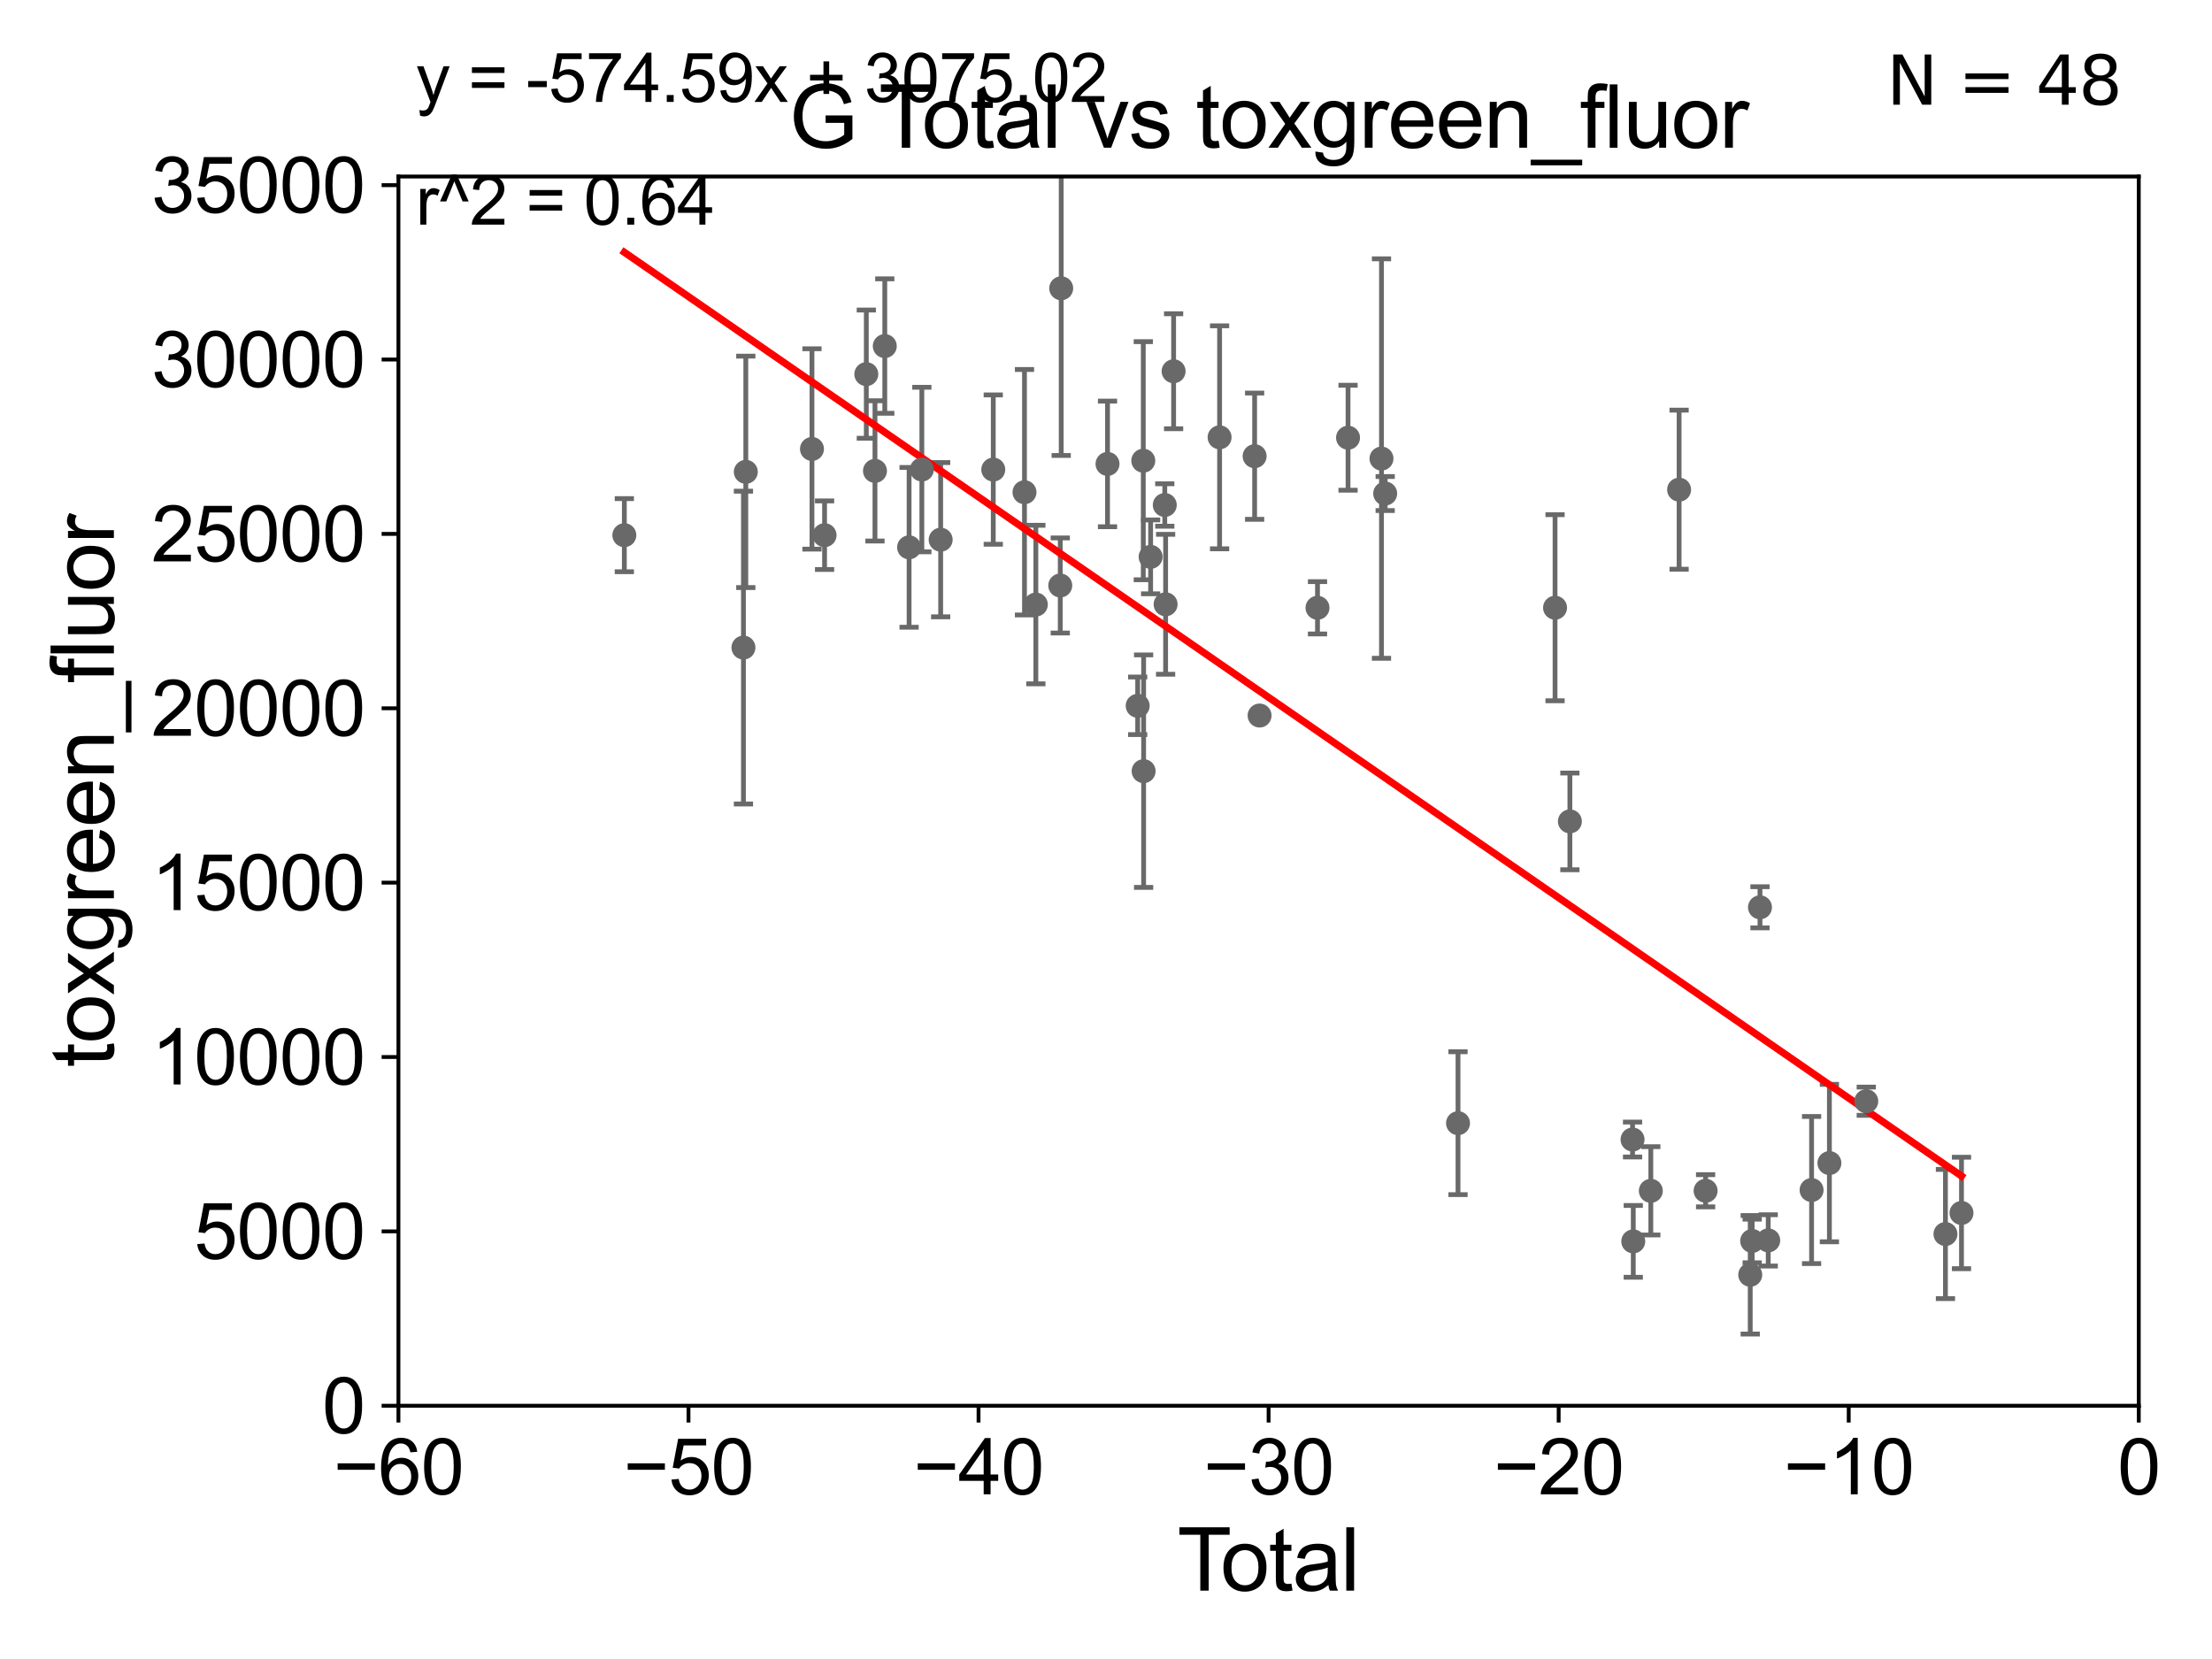 <?xml version="1.0" encoding="utf-8" standalone="no"?>
<!DOCTYPE svg PUBLIC "-//W3C//DTD SVG 1.1//EN"
  "http://www.w3.org/Graphics/SVG/1.1/DTD/svg11.dtd">
<svg xmlns:xlink="http://www.w3.org/1999/xlink" width="460.8pt" height="345.6pt" viewBox="0 0 460.8 345.6" xmlns="http://www.w3.org/2000/svg" version="1.1">
 <defs>
  <style type="text/css">*{stroke-linejoin: round; stroke-linecap: butt}</style>
 </defs>
 <g id="figure_1">
  <g id="patch_1">
   <path d="M 0 345.6 
L 460.8 345.6 
L 460.8 0 
L 0 0 
z
" style="fill: #ffffff"/>
  </g>
  <g id="axes_1">
   <g id="patch_2">
    <path d="M 83 292.84 
L 445.545 292.84 
L 445.545 36.775 
L 83 36.775 
z
" style="fill: #ffffff"/>
   </g>
   <g id="PathCollection_1">
    <defs>
     <path id="mc341ed42ef" d="M 0 1.118 
C 0.297 1.118 0.581 1 0.791 0.791 
C 1 0.581 1.118 0.297 1.118 0 
C 1.118 -0.297 1 -0.581 0.791 -0.791 
C 0.581 -1 0.297 -1.118 0 -1.118 
C -0.297 -1.118 -0.581 -1 -0.791 -0.791 
C -1 -0.581 -1.118 -0.297 -1.118 0 
C -1.118 0.297 -1 0.581 -0.791 0.791 
C -0.581 1 -0.297 1.118 0 1.118 
z
" style="stroke: #696969"/>
    </defs>
    <g clip-path="url(#p9128472dfe)">
     <use xlink:href="#mc341ed42ef" x="130.061" y="111.488" style="fill: #696969; stroke: #696969"/>
     <use xlink:href="#mc341ed42ef" x="262.395" y="149.058" style="fill: #696969; stroke: #696969"/>
     <use xlink:href="#mc341ed42ef" x="274.459" y="126.613" style="fill: #696969; stroke: #696969"/>
     <use xlink:href="#mc341ed42ef" x="280.821" y="91.187" style="fill: #696969; stroke: #696969"/>
     <use xlink:href="#mc341ed42ef" x="287.789" y="95.527" style="fill: #696969; stroke: #696969"/>
     <use xlink:href="#mc341ed42ef" x="288.56" y="102.813" style="fill: #696969; stroke: #696969"/>
     <use xlink:href="#mc341ed42ef" x="303.731" y="233.98" style="fill: #696969; stroke: #696969"/>
     <use xlink:href="#mc341ed42ef" x="323.945" y="126.6" style="fill: #696969; stroke: #696969"/>
     <use xlink:href="#mc341ed42ef" x="327.036" y="171.111" style="fill: #696969; stroke: #696969"/>
     <use xlink:href="#mc341ed42ef" x="340.09" y="237.384" style="fill: #696969; stroke: #696969"/>
     <use xlink:href="#mc341ed42ef" x="261.36" y="95.033" style="fill: #696969; stroke: #696969"/>
     <use xlink:href="#mc341ed42ef" x="340.24" y="258.602" style="fill: #696969; stroke: #696969"/>
     <use xlink:href="#mc341ed42ef" x="349.789" y="102.009" style="fill: #696969; stroke: #696969"/>
     <use xlink:href="#mc341ed42ef" x="355.309" y="248.059" style="fill: #696969; stroke: #696969"/>
     <use xlink:href="#mc341ed42ef" x="364.606" y="265.558" style="fill: #696969; stroke: #696969"/>
     <use xlink:href="#mc341ed42ef" x="365.01" y="258.514" style="fill: #696969; stroke: #696969"/>
     <use xlink:href="#mc341ed42ef" x="366.636" y="189.009" style="fill: #696969; stroke: #696969"/>
     <use xlink:href="#mc341ed42ef" x="368.355" y="258.394" style="fill: #696969; stroke: #696969"/>
     <use xlink:href="#mc341ed42ef" x="377.386" y="247.906" style="fill: #696969; stroke: #696969"/>
     <use xlink:href="#mc341ed42ef" x="381.098" y="242.287" style="fill: #696969; stroke: #696969"/>
     <use xlink:href="#mc341ed42ef" x="388.778" y="229.401" style="fill: #696969; stroke: #696969"/>
     <use xlink:href="#mc341ed42ef" x="343.896" y="248.073" style="fill: #696969; stroke: #696969"/>
     <use xlink:href="#mc341ed42ef" x="254.064" y="91.102" style="fill: #696969; stroke: #696969"/>
     <use xlink:href="#mc341ed42ef" x="244.485" y="77.339" style="fill: #696969; stroke: #696969"/>
     <use xlink:href="#mc341ed42ef" x="242.819" y="125.886" style="fill: #696969; stroke: #696969"/>
     <use xlink:href="#mc341ed42ef" x="154.873" y="134.903" style="fill: #696969; stroke: #696969"/>
     <use xlink:href="#mc341ed42ef" x="155.365" y="98.294" style="fill: #696969; stroke: #696969"/>
     <use xlink:href="#mc341ed42ef" x="169.148" y="93.526" style="fill: #696969; stroke: #696969"/>
     <use xlink:href="#mc341ed42ef" x="171.774" y="111.489" style="fill: #696969; stroke: #696969"/>
     <use xlink:href="#mc341ed42ef" x="180.469" y="77.939" style="fill: #696969; stroke: #696969"/>
     <use xlink:href="#mc341ed42ef" x="182.273" y="98.095" style="fill: #696969; stroke: #696969"/>
     <use xlink:href="#mc341ed42ef" x="184.317" y="72.091" style="fill: #696969; stroke: #696969"/>
     <use xlink:href="#mc341ed42ef" x="189.381" y="114.019" style="fill: #696969; stroke: #696969"/>
     <use xlink:href="#mc341ed42ef" x="192.039" y="97.813" style="fill: #696969; stroke: #696969"/>
     <use xlink:href="#mc341ed42ef" x="195.958" y="112.428" style="fill: #696969; stroke: #696969"/>
     <use xlink:href="#mc341ed42ef" x="206.916" y="97.821" style="fill: #696969; stroke: #696969"/>
     <use xlink:href="#mc341ed42ef" x="213.419" y="102.541" style="fill: #696969; stroke: #696969"/>
     <use xlink:href="#mc341ed42ef" x="215.786" y="125.939" style="fill: #696969; stroke: #696969"/>
     <use xlink:href="#mc341ed42ef" x="220.872" y="121.968" style="fill: #696969; stroke: #696969"/>
     <use xlink:href="#mc341ed42ef" x="221.069" y="60.054" style="fill: #696969; stroke: #696969"/>
     <use xlink:href="#mc341ed42ef" x="230.717" y="96.642" style="fill: #696969; stroke: #696969"/>
     <use xlink:href="#mc341ed42ef" x="237.001" y="147.034" style="fill: #696969; stroke: #696969"/>
     <use xlink:href="#mc341ed42ef" x="238.167" y="95.974" style="fill: #696969; stroke: #696969"/>
     <use xlink:href="#mc341ed42ef" x="238.237" y="160.644" style="fill: #696969; stroke: #696969"/>
     <use xlink:href="#mc341ed42ef" x="239.696" y="116.005" style="fill: #696969; stroke: #696969"/>
     <use xlink:href="#mc341ed42ef" x="242.644" y="105.2" style="fill: #696969; stroke: #696969"/>
     <use xlink:href="#mc341ed42ef" x="405.272" y="257.071" style="fill: #696969; stroke: #696969"/>
     <use xlink:href="#mc341ed42ef" x="408.615" y="252.683" style="fill: #696969; stroke: #696969"/>
    </g>
   </g>
   <g id="matplotlib.axis_1">
    <g id="xtick_1">
     <g id="line2d_1">
      <defs>
       <path id="meb4ddac116" d="M 0 0 
L 0 3.5 
" style="stroke: #000000; stroke-width: 0.8"/>
      </defs>
      <g>
       <use xlink:href="#meb4ddac116" x="83" y="292.84" style="stroke: #000000; stroke-width: 0.8"/>
      </g>
     </g>
     <g id="text_1">
      <!-- −60 -->
      <g transform="translate(69.43 311.293)scale(0.16 -0.16)">
       <defs>
        <path id="ArialMT-2212" d="M 3381 1997 
L 356 1997 
L 356 2522 
L 3381 2522 
L 3381 1997 
z
" transform="scale(0.016)"/>
        <path id="ArialMT-36" d="M 3184 3459 
L 2625 3416 
Q 2550 3747 2413 3897 
Q 2184 4138 1850 4138 
Q 1581 4138 1378 3988 
Q 1113 3794 959 3422 
Q 806 3050 800 2363 
Q 1003 2672 1297 2822 
Q 1591 2972 1913 2972 
Q 2475 2972 2870 2558 
Q 3266 2144 3266 1488 
Q 3266 1056 3080 686 
Q 2894 316 2569 119 
Q 2244 -78 1831 -78 
Q 1128 -78 684 439 
Q 241 956 241 2144 
Q 241 3472 731 4075 
Q 1159 4600 1884 4600 
Q 2425 4600 2770 4297 
Q 3116 3994 3184 3459 
z
M 888 1484 
Q 888 1194 1011 928 
Q 1134 663 1356 523 
Q 1578 384 1822 384 
Q 2178 384 2434 671 
Q 2691 959 2691 1453 
Q 2691 1928 2437 2201 
Q 2184 2475 1800 2475 
Q 1419 2475 1153 2201 
Q 888 1928 888 1484 
z
" transform="scale(0.016)"/>
        <path id="ArialMT-30" d="M 266 2259 
Q 266 3072 433 3567 
Q 600 4063 929 4331 
Q 1259 4600 1759 4600 
Q 2128 4600 2406 4451 
Q 2684 4303 2865 4023 
Q 3047 3744 3150 3342 
Q 3253 2941 3253 2259 
Q 3253 1453 3087 958 
Q 2922 463 2592 192 
Q 2263 -78 1759 -78 
Q 1097 -78 719 397 
Q 266 969 266 2259 
z
M 844 2259 
Q 844 1131 1108 757 
Q 1372 384 1759 384 
Q 2147 384 2411 759 
Q 2675 1134 2675 2259 
Q 2675 3391 2411 3762 
Q 2147 4134 1753 4134 
Q 1366 4134 1134 3806 
Q 844 3388 844 2259 
z
" transform="scale(0.016)"/>
       </defs>
       <use xlink:href="#ArialMT-2212"/>
       <use xlink:href="#ArialMT-36" x="58.398"/>
       <use xlink:href="#ArialMT-30" x="114.014"/>
      </g>
     </g>
    </g>
    <g id="xtick_2">
     <g id="line2d_2">
      <g>
       <use xlink:href="#meb4ddac116" x="143.424" y="292.84" style="stroke: #000000; stroke-width: 0.8"/>
      </g>
     </g>
     <g id="text_2">
      <!-- −50 -->
      <g transform="translate(129.854 311.293)scale(0.16 -0.16)">
       <defs>
        <path id="ArialMT-35" d="M 266 1200 
L 856 1250 
Q 922 819 1161 601 
Q 1400 384 1738 384 
Q 2144 384 2425 690 
Q 2706 997 2706 1503 
Q 2706 1984 2436 2262 
Q 2166 2541 1728 2541 
Q 1456 2541 1237 2417 
Q 1019 2294 894 2097 
L 366 2166 
L 809 4519 
L 3088 4519 
L 3088 3981 
L 1259 3981 
L 1013 2750 
Q 1425 3038 1878 3038 
Q 2478 3038 2890 2622 
Q 3303 2206 3303 1553 
Q 3303 931 2941 478 
Q 2500 -78 1738 -78 
Q 1113 -78 717 272 
Q 322 622 266 1200 
z
" transform="scale(0.016)"/>
       </defs>
       <use xlink:href="#ArialMT-2212"/>
       <use xlink:href="#ArialMT-35" x="58.398"/>
       <use xlink:href="#ArialMT-30" x="114.014"/>
      </g>
     </g>
    </g>
    <g id="xtick_3">
     <g id="line2d_3">
      <g>
       <use xlink:href="#meb4ddac116" x="203.848" y="292.84" style="stroke: #000000; stroke-width: 0.8"/>
      </g>
     </g>
     <g id="text_3">
      <!-- −40 -->
      <g transform="translate(190.278 311.293)scale(0.16 -0.16)">
       <defs>
        <path id="ArialMT-34" d="M 2069 0 
L 2069 1097 
L 81 1097 
L 81 1613 
L 2172 4581 
L 2631 4581 
L 2631 1613 
L 3250 1613 
L 3250 1097 
L 2631 1097 
L 2631 0 
L 2069 0 
z
M 2069 1613 
L 2069 3678 
L 634 1613 
L 2069 1613 
z
" transform="scale(0.016)"/>
       </defs>
       <use xlink:href="#ArialMT-2212"/>
       <use xlink:href="#ArialMT-34" x="58.398"/>
       <use xlink:href="#ArialMT-30" x="114.014"/>
      </g>
     </g>
    </g>
    <g id="xtick_4">
     <g id="line2d_4">
      <g>
       <use xlink:href="#meb4ddac116" x="264.272" y="292.84" style="stroke: #000000; stroke-width: 0.8"/>
      </g>
     </g>
     <g id="text_4">
      <!-- −30 -->
      <g transform="translate(250.702 311.293)scale(0.16 -0.16)">
       <defs>
        <path id="ArialMT-33" d="M 269 1209 
L 831 1284 
Q 928 806 1161 595 
Q 1394 384 1728 384 
Q 2125 384 2398 659 
Q 2672 934 2672 1341 
Q 2672 1728 2419 1979 
Q 2166 2231 1775 2231 
Q 1616 2231 1378 2169 
L 1441 2663 
Q 1497 2656 1531 2656 
Q 1891 2656 2178 2843 
Q 2466 3031 2466 3422 
Q 2466 3731 2256 3934 
Q 2047 4138 1716 4138 
Q 1388 4138 1169 3931 
Q 950 3725 888 3313 
L 325 3413 
Q 428 3978 793 4289 
Q 1159 4600 1703 4600 
Q 2078 4600 2393 4439 
Q 2709 4278 2876 4000 
Q 3044 3722 3044 3409 
Q 3044 3113 2884 2869 
Q 2725 2625 2413 2481 
Q 2819 2388 3044 2092 
Q 3269 1797 3269 1353 
Q 3269 753 2831 336 
Q 2394 -81 1725 -81 
Q 1122 -81 723 278 
Q 325 638 269 1209 
z
" transform="scale(0.016)"/>
       </defs>
       <use xlink:href="#ArialMT-2212"/>
       <use xlink:href="#ArialMT-33" x="58.398"/>
       <use xlink:href="#ArialMT-30" x="114.014"/>
      </g>
     </g>
    </g>
    <g id="xtick_5">
     <g id="line2d_5">
      <g>
       <use xlink:href="#meb4ddac116" x="324.697" y="292.84" style="stroke: #000000; stroke-width: 0.8"/>
      </g>
     </g>
     <g id="text_5">
      <!-- −20 -->
      <g transform="translate(311.127 311.293)scale(0.16 -0.16)">
       <defs>
        <path id="ArialMT-32" d="M 3222 541 
L 3222 0 
L 194 0 
Q 188 203 259 391 
Q 375 700 629 1000 
Q 884 1300 1366 1694 
Q 2113 2306 2375 2664 
Q 2638 3022 2638 3341 
Q 2638 3675 2398 3904 
Q 2159 4134 1775 4134 
Q 1369 4134 1125 3890 
Q 881 3647 878 3216 
L 300 3275 
Q 359 3922 746 4261 
Q 1134 4600 1788 4600 
Q 2447 4600 2831 4234 
Q 3216 3869 3216 3328 
Q 3216 3053 3103 2787 
Q 2991 2522 2730 2228 
Q 2469 1934 1863 1422 
Q 1356 997 1212 845 
Q 1069 694 975 541 
L 3222 541 
z
" transform="scale(0.016)"/>
       </defs>
       <use xlink:href="#ArialMT-2212"/>
       <use xlink:href="#ArialMT-32" x="58.398"/>
       <use xlink:href="#ArialMT-30" x="114.014"/>
      </g>
     </g>
    </g>
    <g id="xtick_6">
     <g id="line2d_6">
      <g>
       <use xlink:href="#meb4ddac116" x="385.121" y="292.84" style="stroke: #000000; stroke-width: 0.8"/>
      </g>
     </g>
     <g id="text_6">
      <!-- −10 -->
      <g transform="translate(371.551 311.293)scale(0.16 -0.16)">
       <defs>
        <path id="ArialMT-31" d="M 2384 0 
L 1822 0 
L 1822 3584 
Q 1619 3391 1289 3197 
Q 959 3003 697 2906 
L 697 3450 
Q 1169 3672 1522 3987 
Q 1875 4303 2022 4600 
L 2384 4600 
L 2384 0 
z
" transform="scale(0.016)"/>
       </defs>
       <use xlink:href="#ArialMT-2212"/>
       <use xlink:href="#ArialMT-31" x="58.398"/>
       <use xlink:href="#ArialMT-30" x="114.014"/>
      </g>
     </g>
    </g>
    <g id="xtick_7">
     <g id="line2d_7">
      <g>
       <use xlink:href="#meb4ddac116" x="445.545" y="292.84" style="stroke: #000000; stroke-width: 0.8"/>
      </g>
     </g>
     <g id="text_7">
      <!-- 0 -->
      <g transform="translate(441.096 311.293)scale(0.16 -0.16)">
       <use xlink:href="#ArialMT-30"/>
      </g>
     </g>
    </g>
    <g id="text_8">
     <!-- Total -->
     <g transform="translate(245.267 331.357)scale(0.18 -0.18)">
      <defs>
       <path id="ArialMT-54" d="M 1659 0 
L 1659 4041 
L 150 4041 
L 150 4581 
L 3781 4581 
L 3781 4041 
L 2266 4041 
L 2266 0 
L 1659 0 
z
" transform="scale(0.016)"/>
       <path id="ArialMT-6f" d="M 213 1659 
Q 213 2581 725 3025 
Q 1153 3394 1769 3394 
Q 2453 3394 2887 2945 
Q 3322 2497 3322 1706 
Q 3322 1066 3130 698 
Q 2938 331 2570 128 
Q 2203 -75 1769 -75 
Q 1072 -75 642 372 
Q 213 819 213 1659 
z
M 791 1659 
Q 791 1022 1069 705 
Q 1347 388 1769 388 
Q 2188 388 2466 706 
Q 2744 1025 2744 1678 
Q 2744 2294 2464 2611 
Q 2184 2928 1769 2928 
Q 1347 2928 1069 2612 
Q 791 2297 791 1659 
z
" transform="scale(0.016)"/>
       <path id="ArialMT-74" d="M 1650 503 
L 1731 6 
Q 1494 -44 1306 -44 
Q 1000 -44 831 53 
Q 663 150 594 308 
Q 525 466 525 972 
L 525 2881 
L 113 2881 
L 113 3319 
L 525 3319 
L 525 4141 
L 1084 4478 
L 1084 3319 
L 1650 3319 
L 1650 2881 
L 1084 2881 
L 1084 941 
Q 1084 700 1114 631 
Q 1144 563 1211 522 
Q 1278 481 1403 481 
Q 1497 481 1650 503 
z
" transform="scale(0.016)"/>
       <path id="ArialMT-61" d="M 2588 409 
Q 2275 144 1986 34 
Q 1697 -75 1366 -75 
Q 819 -75 525 192 
Q 231 459 231 875 
Q 231 1119 342 1320 
Q 453 1522 633 1644 
Q 813 1766 1038 1828 
Q 1203 1872 1538 1913 
Q 2219 1994 2541 2106 
Q 2544 2222 2544 2253 
Q 2544 2597 2384 2738 
Q 2169 2928 1744 2928 
Q 1347 2928 1158 2789 
Q 969 2650 878 2297 
L 328 2372 
Q 403 2725 575 2942 
Q 747 3159 1072 3276 
Q 1397 3394 1825 3394 
Q 2250 3394 2515 3294 
Q 2781 3194 2906 3042 
Q 3031 2891 3081 2659 
Q 3109 2516 3109 2141 
L 3109 1391 
Q 3109 606 3145 398 
Q 3181 191 3288 0 
L 2700 0 
Q 2613 175 2588 409 
z
M 2541 1666 
Q 2234 1541 1622 1453 
Q 1275 1403 1131 1340 
Q 988 1278 909 1158 
Q 831 1038 831 891 
Q 831 666 1001 516 
Q 1172 366 1500 366 
Q 1825 366 2078 508 
Q 2331 650 2450 897 
Q 2541 1088 2541 1459 
L 2541 1666 
z
" transform="scale(0.016)"/>
       <path id="ArialMT-6c" d="M 409 0 
L 409 4581 
L 972 4581 
L 972 0 
L 409 0 
z
" transform="scale(0.016)"/>
      </defs>
      <use xlink:href="#ArialMT-54"/>
      <use xlink:href="#ArialMT-6f" x="49.959"/>
      <use xlink:href="#ArialMT-74" x="105.574"/>
      <use xlink:href="#ArialMT-61" x="133.357"/>
      <use xlink:href="#ArialMT-6c" x="188.973"/>
     </g>
    </g>
   </g>
   <g id="matplotlib.axis_2">
    <g id="ytick_1">
     <g id="line2d_8">
      <defs>
       <path id="m4f77994c9f" d="M 0 0 
L -3.5 0 
" style="stroke: #000000; stroke-width: 0.8"/>
      </defs>
      <g>
       <use xlink:href="#m4f77994c9f" x="83" y="292.84" style="stroke: #000000; stroke-width: 0.8"/>
      </g>
     </g>
     <g id="text_9">
      <!-- 0 -->
      <g transform="translate(67.103 298.566)scale(0.16 -0.16)">
       <use xlink:href="#ArialMT-30"/>
      </g>
     </g>
    </g>
    <g id="ytick_2">
     <g id="line2d_9">
      <g>
       <use xlink:href="#m4f77994c9f" x="83" y="256.516" style="stroke: #000000; stroke-width: 0.8"/>
      </g>
     </g>
     <g id="text_10">
      <!-- 5000 -->
      <g transform="translate(40.41 262.242)scale(0.16 -0.16)">
       <use xlink:href="#ArialMT-35"/>
       <use xlink:href="#ArialMT-30" x="55.615"/>
       <use xlink:href="#ArialMT-30" x="111.23"/>
       <use xlink:href="#ArialMT-30" x="166.846"/>
      </g>
     </g>
    </g>
    <g id="ytick_3">
     <g id="line2d_10">
      <g>
       <use xlink:href="#m4f77994c9f" x="83" y="220.192" style="stroke: #000000; stroke-width: 0.8"/>
      </g>
     </g>
     <g id="text_11">
      <!-- 10000 -->
      <g transform="translate(31.512 225.918)scale(0.16 -0.16)">
       <use xlink:href="#ArialMT-31"/>
       <use xlink:href="#ArialMT-30" x="55.615"/>
       <use xlink:href="#ArialMT-30" x="111.23"/>
       <use xlink:href="#ArialMT-30" x="166.846"/>
       <use xlink:href="#ArialMT-30" x="222.461"/>
      </g>
     </g>
    </g>
    <g id="ytick_4">
     <g id="line2d_11">
      <g>
       <use xlink:href="#m4f77994c9f" x="83" y="183.867" style="stroke: #000000; stroke-width: 0.8"/>
      </g>
     </g>
     <g id="text_12">
      <!-- 15000 -->
      <g transform="translate(31.512 189.594)scale(0.16 -0.16)">
       <use xlink:href="#ArialMT-31"/>
       <use xlink:href="#ArialMT-35" x="55.615"/>
       <use xlink:href="#ArialMT-30" x="111.23"/>
       <use xlink:href="#ArialMT-30" x="166.846"/>
       <use xlink:href="#ArialMT-30" x="222.461"/>
      </g>
     </g>
    </g>
    <g id="ytick_5">
     <g id="line2d_12">
      <g>
       <use xlink:href="#m4f77994c9f" x="83" y="147.543" style="stroke: #000000; stroke-width: 0.8"/>
      </g>
     </g>
     <g id="text_13">
      <!-- 20000 -->
      <g transform="translate(31.512 153.27)scale(0.16 -0.16)">
       <use xlink:href="#ArialMT-32"/>
       <use xlink:href="#ArialMT-30" x="55.615"/>
       <use xlink:href="#ArialMT-30" x="111.23"/>
       <use xlink:href="#ArialMT-30" x="166.846"/>
       <use xlink:href="#ArialMT-30" x="222.461"/>
      </g>
     </g>
    </g>
    <g id="ytick_6">
     <g id="line2d_13">
      <g>
       <use xlink:href="#m4f77994c9f" x="83" y="111.219" style="stroke: #000000; stroke-width: 0.8"/>
      </g>
     </g>
     <g id="text_14">
      <!-- 25000 -->
      <g transform="translate(31.512 116.945)scale(0.16 -0.16)">
       <use xlink:href="#ArialMT-32"/>
       <use xlink:href="#ArialMT-35" x="55.615"/>
       <use xlink:href="#ArialMT-30" x="111.23"/>
       <use xlink:href="#ArialMT-30" x="166.846"/>
       <use xlink:href="#ArialMT-30" x="222.461"/>
      </g>
     </g>
    </g>
    <g id="ytick_7">
     <g id="line2d_14">
      <g>
       <use xlink:href="#m4f77994c9f" x="83" y="74.895" style="stroke: #000000; stroke-width: 0.8"/>
      </g>
     </g>
     <g id="text_15">
      <!-- 30000 -->
      <g transform="translate(31.512 80.621)scale(0.16 -0.16)">
       <use xlink:href="#ArialMT-33"/>
       <use xlink:href="#ArialMT-30" x="55.615"/>
       <use xlink:href="#ArialMT-30" x="111.23"/>
       <use xlink:href="#ArialMT-30" x="166.846"/>
       <use xlink:href="#ArialMT-30" x="222.461"/>
      </g>
     </g>
    </g>
    <g id="ytick_8">
     <g id="line2d_15">
      <g>
       <use xlink:href="#m4f77994c9f" x="83" y="38.571" style="stroke: #000000; stroke-width: 0.8"/>
      </g>
     </g>
     <g id="text_16">
      <!-- 35000 -->
      <g transform="translate(31.512 44.297)scale(0.16 -0.16)">
       <use xlink:href="#ArialMT-33"/>
       <use xlink:href="#ArialMT-35" x="55.615"/>
       <use xlink:href="#ArialMT-30" x="111.23"/>
       <use xlink:href="#ArialMT-30" x="166.846"/>
       <use xlink:href="#ArialMT-30" x="222.461"/>
      </g>
     </g>
    </g>
    <g id="text_17">
     <!-- toxgreen_fluor -->
     <g transform="translate(23.724 222.34)rotate(-90)scale(0.18 -0.18)">
      <defs>
       <path id="ArialMT-78" d="M 47 0 
L 1259 1725 
L 138 3319 
L 841 3319 
L 1350 2541 
Q 1494 2319 1581 2169 
Q 1719 2375 1834 2534 
L 2394 3319 
L 3066 3319 
L 1919 1756 
L 3153 0 
L 2463 0 
L 1781 1031 
L 1600 1309 
L 728 0 
L 47 0 
z
" transform="scale(0.016)"/>
       <path id="ArialMT-67" d="M 319 -275 
L 866 -356 
Q 900 -609 1056 -725 
Q 1266 -881 1628 -881 
Q 2019 -881 2231 -725 
Q 2444 -569 2519 -288 
Q 2563 -116 2559 434 
Q 2191 0 1641 0 
Q 956 0 581 494 
Q 206 988 206 1678 
Q 206 2153 378 2554 
Q 550 2956 876 3175 
Q 1203 3394 1644 3394 
Q 2231 3394 2613 2919 
L 2613 3319 
L 3131 3319 
L 3131 450 
Q 3131 -325 2973 -648 
Q 2816 -972 2473 -1159 
Q 2131 -1347 1631 -1347 
Q 1038 -1347 672 -1080 
Q 306 -813 319 -275 
z
M 784 1719 
Q 784 1066 1043 766 
Q 1303 466 1694 466 
Q 2081 466 2343 764 
Q 2606 1063 2606 1700 
Q 2606 2309 2336 2618 
Q 2066 2928 1684 2928 
Q 1309 2928 1046 2623 
Q 784 2319 784 1719 
z
" transform="scale(0.016)"/>
       <path id="ArialMT-72" d="M 416 0 
L 416 3319 
L 922 3319 
L 922 2816 
Q 1116 3169 1280 3281 
Q 1444 3394 1641 3394 
Q 1925 3394 2219 3213 
L 2025 2691 
Q 1819 2813 1613 2813 
Q 1428 2813 1281 2702 
Q 1134 2591 1072 2394 
Q 978 2094 978 1738 
L 978 0 
L 416 0 
z
" transform="scale(0.016)"/>
       <path id="ArialMT-65" d="M 2694 1069 
L 3275 997 
Q 3138 488 2766 206 
Q 2394 -75 1816 -75 
Q 1088 -75 661 373 
Q 234 822 234 1631 
Q 234 2469 665 2931 
Q 1097 3394 1784 3394 
Q 2450 3394 2872 2941 
Q 3294 2488 3294 1666 
Q 3294 1616 3291 1516 
L 816 1516 
Q 847 969 1125 678 
Q 1403 388 1819 388 
Q 2128 388 2347 550 
Q 2566 713 2694 1069 
z
M 847 1978 
L 2700 1978 
Q 2663 2397 2488 2606 
Q 2219 2931 1791 2931 
Q 1403 2931 1139 2672 
Q 875 2413 847 1978 
z
" transform="scale(0.016)"/>
       <path id="ArialMT-6e" d="M 422 0 
L 422 3319 
L 928 3319 
L 928 2847 
Q 1294 3394 1984 3394 
Q 2284 3394 2536 3286 
Q 2788 3178 2913 3003 
Q 3038 2828 3088 2588 
Q 3119 2431 3119 2041 
L 3119 0 
L 2556 0 
L 2556 2019 
Q 2556 2363 2490 2533 
Q 2425 2703 2258 2804 
Q 2091 2906 1866 2906 
Q 1506 2906 1245 2678 
Q 984 2450 984 1813 
L 984 0 
L 422 0 
z
" transform="scale(0.016)"/>
       <path id="ArialMT-5f" d="M -97 -1272 
L -97 -866 
L 3631 -866 
L 3631 -1272 
L -97 -1272 
z
" transform="scale(0.016)"/>
       <path id="ArialMT-66" d="M 556 0 
L 556 2881 
L 59 2881 
L 59 3319 
L 556 3319 
L 556 3672 
Q 556 4006 616 4169 
Q 697 4388 901 4523 
Q 1106 4659 1475 4659 
Q 1713 4659 2000 4603 
L 1916 4113 
Q 1741 4144 1584 4144 
Q 1328 4144 1222 4034 
Q 1116 3925 1116 3625 
L 1116 3319 
L 1763 3319 
L 1763 2881 
L 1116 2881 
L 1116 0 
L 556 0 
z
" transform="scale(0.016)"/>
       <path id="ArialMT-75" d="M 2597 0 
L 2597 488 
Q 2209 -75 1544 -75 
Q 1250 -75 995 37 
Q 741 150 617 320 
Q 494 491 444 738 
Q 409 903 409 1263 
L 409 3319 
L 972 3319 
L 972 1478 
Q 972 1038 1006 884 
Q 1059 663 1231 536 
Q 1403 409 1656 409 
Q 1909 409 2131 539 
Q 2353 669 2445 892 
Q 2538 1116 2538 1541 
L 2538 3319 
L 3100 3319 
L 3100 0 
L 2597 0 
z
" transform="scale(0.016)"/>
      </defs>
      <use xlink:href="#ArialMT-74"/>
      <use xlink:href="#ArialMT-6f" x="27.783"/>
      <use xlink:href="#ArialMT-78" x="83.398"/>
      <use xlink:href="#ArialMT-67" x="133.398"/>
      <use xlink:href="#ArialMT-72" x="189.014"/>
      <use xlink:href="#ArialMT-65" x="222.314"/>
      <use xlink:href="#ArialMT-65" x="277.93"/>
      <use xlink:href="#ArialMT-6e" x="333.545"/>
      <use xlink:href="#ArialMT-5f" x="389.16"/>
      <use xlink:href="#ArialMT-66" x="444.775"/>
      <use xlink:href="#ArialMT-6c" x="472.559"/>
      <use xlink:href="#ArialMT-75" x="494.775"/>
      <use xlink:href="#ArialMT-6f" x="550.391"/>
      <use xlink:href="#ArialMT-72" x="606.006"/>
     </g>
    </g>
   </g>
   <g id="LineCollection_1">
    <path d="M 130.061 119.104 
L 130.061 103.872 
" clip-path="url(#p9128472dfe)" style="fill: none; stroke: #696969"/>
    <path d="M 262.395 149.554 
L 262.395 148.562 
" clip-path="url(#p9128472dfe)" style="fill: none; stroke: #696969"/>
    <path d="M 274.459 132.064 
L 274.459 121.162 
" clip-path="url(#p9128472dfe)" style="fill: none; stroke: #696969"/>
    <path d="M 280.821 102.122 
L 280.821 80.251 
" clip-path="url(#p9128472dfe)" style="fill: none; stroke: #696969"/>
    <path d="M 287.789 137.134 
L 287.789 53.92 
" clip-path="url(#p9128472dfe)" style="fill: none; stroke: #696969"/>
    <path d="M 288.56 106.356 
L 288.56 99.27 
" clip-path="url(#p9128472dfe)" style="fill: none; stroke: #696969"/>
    <path d="M 303.731 248.866 
L 303.731 219.094 
" clip-path="url(#p9128472dfe)" style="fill: none; stroke: #696969"/>
    <path d="M 323.945 145.98 
L 323.945 107.219 
" clip-path="url(#p9128472dfe)" style="fill: none; stroke: #696969"/>
    <path d="M 327.036 181.185 
L 327.036 161.038 
" clip-path="url(#p9128472dfe)" style="fill: none; stroke: #696969"/>
    <path d="M 340.09 241.022 
L 340.09 233.746 
" clip-path="url(#p9128472dfe)" style="fill: none; stroke: #696969"/>
    <path d="M 261.36 108.182 
L 261.36 81.885 
" clip-path="url(#p9128472dfe)" style="fill: none; stroke: #696969"/>
    <path d="M 340.24 266.076 
L 340.24 251.127 
" clip-path="url(#p9128472dfe)" style="fill: none; stroke: #696969"/>
    <path d="M 349.789 118.578 
L 349.789 85.439 
" clip-path="url(#p9128472dfe)" style="fill: none; stroke: #696969"/>
    <path d="M 355.309 251.414 
L 355.309 244.703 
" clip-path="url(#p9128472dfe)" style="fill: none; stroke: #696969"/>
    <path d="M 364.606 277.906 
L 364.606 253.209 
" clip-path="url(#p9128472dfe)" style="fill: none; stroke: #696969"/>
    <path d="M 365.01 263.053 
L 365.01 253.975 
" clip-path="url(#p9128472dfe)" style="fill: none; stroke: #696969"/>
    <path d="M 366.636 193.298 
L 366.636 184.72 
" clip-path="url(#p9128472dfe)" style="fill: none; stroke: #696969"/>
    <path d="M 368.355 263.737 
L 368.355 253.051 
" clip-path="url(#p9128472dfe)" style="fill: none; stroke: #696969"/>
    <path d="M 377.386 263.231 
L 377.386 232.581 
" clip-path="url(#p9128472dfe)" style="fill: none; stroke: #696969"/>
    <path d="M 381.098 258.685 
L 381.098 225.89 
" clip-path="url(#p9128472dfe)" style="fill: none; stroke: #696969"/>
    <path d="M 388.778 232.34 
L 388.778 226.463 
" clip-path="url(#p9128472dfe)" style="fill: none; stroke: #696969"/>
    <path d="M 343.896 257.271 
L 343.896 238.876 
" clip-path="url(#p9128472dfe)" style="fill: none; stroke: #696969"/>
    <path d="M 254.064 114.329 
L 254.064 67.876 
" clip-path="url(#p9128472dfe)" style="fill: none; stroke: #696969"/>
    <path d="M 244.485 89.318 
L 244.485 65.36 
" clip-path="url(#p9128472dfe)" style="fill: none; stroke: #696969"/>
    <path d="M 242.819 140.457 
L 242.819 111.314 
" clip-path="url(#p9128472dfe)" style="fill: none; stroke: #696969"/>
    <path d="M 154.873 167.484 
L 154.873 102.322 
" clip-path="url(#p9128472dfe)" style="fill: none; stroke: #696969"/>
    <path d="M 155.365 122.401 
L 155.365 74.187 
" clip-path="url(#p9128472dfe)" style="fill: none; stroke: #696969"/>
    <path d="M 169.148 114.398 
L 169.148 72.653 
" clip-path="url(#p9128472dfe)" style="fill: none; stroke: #696969"/>
    <path d="M 171.774 118.631 
L 171.774 104.348 
" clip-path="url(#p9128472dfe)" style="fill: none; stroke: #696969"/>
    <path d="M 180.469 91.293 
L 180.469 64.584 
" clip-path="url(#p9128472dfe)" style="fill: none; stroke: #696969"/>
    <path d="M 182.273 112.707 
L 182.273 83.483 
" clip-path="url(#p9128472dfe)" style="fill: none; stroke: #696969"/>
    <path d="M 184.317 86.098 
L 184.317 58.084 
" clip-path="url(#p9128472dfe)" style="fill: none; stroke: #696969"/>
    <path d="M 189.381 130.665 
L 189.381 97.373 
" clip-path="url(#p9128472dfe)" style="fill: none; stroke: #696969"/>
    <path d="M 192.039 114.953 
L 192.039 80.673 
" clip-path="url(#p9128472dfe)" style="fill: none; stroke: #696969"/>
    <path d="M 195.958 128.494 
L 195.958 96.362 
" clip-path="url(#p9128472dfe)" style="fill: none; stroke: #696969"/>
    <path d="M 206.916 113.372 
L 206.916 82.269 
" clip-path="url(#p9128472dfe)" style="fill: none; stroke: #696969"/>
    <path d="M 213.419 128.111 
L 213.419 76.97 
" clip-path="url(#p9128472dfe)" style="fill: none; stroke: #696969"/>
    <path d="M 215.786 142.455 
L 215.786 109.423 
" clip-path="url(#p9128472dfe)" style="fill: none; stroke: #696969"/>
    <path d="M 220.872 131.871 
L 220.872 112.064 
" clip-path="url(#p9128472dfe)" style="fill: none; stroke: #696969"/>
    <path d="M 221.069 94.883 
L 221.069 25.225 
" clip-path="url(#p9128472dfe)" style="fill: none; stroke: #696969"/>
    <path d="M 230.717 109.725 
L 230.717 83.558 
" clip-path="url(#p9128472dfe)" style="fill: none; stroke: #696969"/>
    <path d="M 237.001 153.03 
L 237.001 141.037 
" clip-path="url(#p9128472dfe)" style="fill: none; stroke: #696969"/>
    <path d="M 238.167 120.774 
L 238.167 71.173 
" clip-path="url(#p9128472dfe)" style="fill: none; stroke: #696969"/>
    <path d="M 238.237 184.862 
L 238.237 136.426 
" clip-path="url(#p9128472dfe)" style="fill: none; stroke: #696969"/>
    <path d="M 239.696 123.696 
L 239.696 108.315 
" clip-path="url(#p9128472dfe)" style="fill: none; stroke: #696969"/>
    <path d="M 242.644 109.621 
L 242.644 100.78 
" clip-path="url(#p9128472dfe)" style="fill: none; stroke: #696969"/>
    <path d="M 405.272 270.53 
L 405.272 243.611 
" clip-path="url(#p9128472dfe)" style="fill: none; stroke: #696969"/>
    <path d="M 408.615 264.289 
L 408.615 241.076 
" clip-path="url(#p9128472dfe)" style="fill: none; stroke: #696969"/>
   </g>
   <g id="line2d_16">
    <defs>
     <path id="m01ab56e212" d="M 2 0 
L -2 -0 
" style="stroke: #696969"/>
    </defs>
    <g clip-path="url(#p9128472dfe)">
     <use xlink:href="#m01ab56e212" x="130.061" y="119.104" style="fill: #696969; stroke: #696969"/>
     <use xlink:href="#m01ab56e212" x="262.395" y="149.554" style="fill: #696969; stroke: #696969"/>
     <use xlink:href="#m01ab56e212" x="274.459" y="132.064" style="fill: #696969; stroke: #696969"/>
     <use xlink:href="#m01ab56e212" x="280.821" y="102.122" style="fill: #696969; stroke: #696969"/>
     <use xlink:href="#m01ab56e212" x="287.789" y="137.134" style="fill: #696969; stroke: #696969"/>
     <use xlink:href="#m01ab56e212" x="288.56" y="106.356" style="fill: #696969; stroke: #696969"/>
     <use xlink:href="#m01ab56e212" x="303.731" y="248.866" style="fill: #696969; stroke: #696969"/>
     <use xlink:href="#m01ab56e212" x="323.945" y="145.98" style="fill: #696969; stroke: #696969"/>
     <use xlink:href="#m01ab56e212" x="327.036" y="181.185" style="fill: #696969; stroke: #696969"/>
     <use xlink:href="#m01ab56e212" x="340.09" y="241.022" style="fill: #696969; stroke: #696969"/>
     <use xlink:href="#m01ab56e212" x="261.36" y="108.182" style="fill: #696969; stroke: #696969"/>
     <use xlink:href="#m01ab56e212" x="340.24" y="266.076" style="fill: #696969; stroke: #696969"/>
     <use xlink:href="#m01ab56e212" x="349.789" y="118.578" style="fill: #696969; stroke: #696969"/>
     <use xlink:href="#m01ab56e212" x="355.309" y="251.414" style="fill: #696969; stroke: #696969"/>
     <use xlink:href="#m01ab56e212" x="364.606" y="277.906" style="fill: #696969; stroke: #696969"/>
     <use xlink:href="#m01ab56e212" x="365.01" y="263.053" style="fill: #696969; stroke: #696969"/>
     <use xlink:href="#m01ab56e212" x="366.636" y="193.298" style="fill: #696969; stroke: #696969"/>
     <use xlink:href="#m01ab56e212" x="368.355" y="263.737" style="fill: #696969; stroke: #696969"/>
     <use xlink:href="#m01ab56e212" x="377.386" y="263.231" style="fill: #696969; stroke: #696969"/>
     <use xlink:href="#m01ab56e212" x="381.098" y="258.685" style="fill: #696969; stroke: #696969"/>
     <use xlink:href="#m01ab56e212" x="388.778" y="232.34" style="fill: #696969; stroke: #696969"/>
     <use xlink:href="#m01ab56e212" x="343.896" y="257.271" style="fill: #696969; stroke: #696969"/>
     <use xlink:href="#m01ab56e212" x="254.064" y="114.329" style="fill: #696969; stroke: #696969"/>
     <use xlink:href="#m01ab56e212" x="244.485" y="89.318" style="fill: #696969; stroke: #696969"/>
     <use xlink:href="#m01ab56e212" x="242.819" y="140.457" style="fill: #696969; stroke: #696969"/>
     <use xlink:href="#m01ab56e212" x="154.873" y="167.484" style="fill: #696969; stroke: #696969"/>
     <use xlink:href="#m01ab56e212" x="155.365" y="122.401" style="fill: #696969; stroke: #696969"/>
     <use xlink:href="#m01ab56e212" x="169.148" y="114.398" style="fill: #696969; stroke: #696969"/>
     <use xlink:href="#m01ab56e212" x="171.774" y="118.631" style="fill: #696969; stroke: #696969"/>
     <use xlink:href="#m01ab56e212" x="180.469" y="91.293" style="fill: #696969; stroke: #696969"/>
     <use xlink:href="#m01ab56e212" x="182.273" y="112.707" style="fill: #696969; stroke: #696969"/>
     <use xlink:href="#m01ab56e212" x="184.317" y="86.098" style="fill: #696969; stroke: #696969"/>
     <use xlink:href="#m01ab56e212" x="189.381" y="130.665" style="fill: #696969; stroke: #696969"/>
     <use xlink:href="#m01ab56e212" x="192.039" y="114.953" style="fill: #696969; stroke: #696969"/>
     <use xlink:href="#m01ab56e212" x="195.958" y="128.494" style="fill: #696969; stroke: #696969"/>
     <use xlink:href="#m01ab56e212" x="206.916" y="113.372" style="fill: #696969; stroke: #696969"/>
     <use xlink:href="#m01ab56e212" x="213.419" y="128.111" style="fill: #696969; stroke: #696969"/>
     <use xlink:href="#m01ab56e212" x="215.786" y="142.455" style="fill: #696969; stroke: #696969"/>
     <use xlink:href="#m01ab56e212" x="220.872" y="131.871" style="fill: #696969; stroke: #696969"/>
     <use xlink:href="#m01ab56e212" x="221.069" y="94.883" style="fill: #696969; stroke: #696969"/>
     <use xlink:href="#m01ab56e212" x="230.717" y="109.725" style="fill: #696969; stroke: #696969"/>
     <use xlink:href="#m01ab56e212" x="237.001" y="153.03" style="fill: #696969; stroke: #696969"/>
     <use xlink:href="#m01ab56e212" x="238.167" y="120.774" style="fill: #696969; stroke: #696969"/>
     <use xlink:href="#m01ab56e212" x="238.237" y="184.862" style="fill: #696969; stroke: #696969"/>
     <use xlink:href="#m01ab56e212" x="239.696" y="123.696" style="fill: #696969; stroke: #696969"/>
     <use xlink:href="#m01ab56e212" x="242.644" y="109.621" style="fill: #696969; stroke: #696969"/>
     <use xlink:href="#m01ab56e212" x="405.272" y="270.53" style="fill: #696969; stroke: #696969"/>
     <use xlink:href="#m01ab56e212" x="408.615" y="264.289" style="fill: #696969; stroke: #696969"/>
    </g>
   </g>
   <g id="line2d_17">
    <g clip-path="url(#p9128472dfe)">
     <use xlink:href="#m01ab56e212" x="130.061" y="103.872" style="fill: #696969; stroke: #696969"/>
     <use xlink:href="#m01ab56e212" x="262.395" y="148.562" style="fill: #696969; stroke: #696969"/>
     <use xlink:href="#m01ab56e212" x="274.459" y="121.162" style="fill: #696969; stroke: #696969"/>
     <use xlink:href="#m01ab56e212" x="280.821" y="80.251" style="fill: #696969; stroke: #696969"/>
     <use xlink:href="#m01ab56e212" x="287.789" y="53.92" style="fill: #696969; stroke: #696969"/>
     <use xlink:href="#m01ab56e212" x="288.56" y="99.27" style="fill: #696969; stroke: #696969"/>
     <use xlink:href="#m01ab56e212" x="303.731" y="219.094" style="fill: #696969; stroke: #696969"/>
     <use xlink:href="#m01ab56e212" x="323.945" y="107.219" style="fill: #696969; stroke: #696969"/>
     <use xlink:href="#m01ab56e212" x="327.036" y="161.038" style="fill: #696969; stroke: #696969"/>
     <use xlink:href="#m01ab56e212" x="340.09" y="233.746" style="fill: #696969; stroke: #696969"/>
     <use xlink:href="#m01ab56e212" x="261.36" y="81.885" style="fill: #696969; stroke: #696969"/>
     <use xlink:href="#m01ab56e212" x="340.24" y="251.127" style="fill: #696969; stroke: #696969"/>
     <use xlink:href="#m01ab56e212" x="349.789" y="85.439" style="fill: #696969; stroke: #696969"/>
     <use xlink:href="#m01ab56e212" x="355.309" y="244.703" style="fill: #696969; stroke: #696969"/>
     <use xlink:href="#m01ab56e212" x="364.606" y="253.209" style="fill: #696969; stroke: #696969"/>
     <use xlink:href="#m01ab56e212" x="365.01" y="253.975" style="fill: #696969; stroke: #696969"/>
     <use xlink:href="#m01ab56e212" x="366.636" y="184.72" style="fill: #696969; stroke: #696969"/>
     <use xlink:href="#m01ab56e212" x="368.355" y="253.051" style="fill: #696969; stroke: #696969"/>
     <use xlink:href="#m01ab56e212" x="377.386" y="232.581" style="fill: #696969; stroke: #696969"/>
     <use xlink:href="#m01ab56e212" x="381.098" y="225.89" style="fill: #696969; stroke: #696969"/>
     <use xlink:href="#m01ab56e212" x="388.778" y="226.463" style="fill: #696969; stroke: #696969"/>
     <use xlink:href="#m01ab56e212" x="343.896" y="238.876" style="fill: #696969; stroke: #696969"/>
     <use xlink:href="#m01ab56e212" x="254.064" y="67.876" style="fill: #696969; stroke: #696969"/>
     <use xlink:href="#m01ab56e212" x="244.485" y="65.36" style="fill: #696969; stroke: #696969"/>
     <use xlink:href="#m01ab56e212" x="242.819" y="111.314" style="fill: #696969; stroke: #696969"/>
     <use xlink:href="#m01ab56e212" x="154.873" y="102.322" style="fill: #696969; stroke: #696969"/>
     <use xlink:href="#m01ab56e212" x="155.365" y="74.187" style="fill: #696969; stroke: #696969"/>
     <use xlink:href="#m01ab56e212" x="169.148" y="72.653" style="fill: #696969; stroke: #696969"/>
     <use xlink:href="#m01ab56e212" x="171.774" y="104.348" style="fill: #696969; stroke: #696969"/>
     <use xlink:href="#m01ab56e212" x="180.469" y="64.584" style="fill: #696969; stroke: #696969"/>
     <use xlink:href="#m01ab56e212" x="182.273" y="83.483" style="fill: #696969; stroke: #696969"/>
     <use xlink:href="#m01ab56e212" x="184.317" y="58.084" style="fill: #696969; stroke: #696969"/>
     <use xlink:href="#m01ab56e212" x="189.381" y="97.373" style="fill: #696969; stroke: #696969"/>
     <use xlink:href="#m01ab56e212" x="192.039" y="80.673" style="fill: #696969; stroke: #696969"/>
     <use xlink:href="#m01ab56e212" x="195.958" y="96.362" style="fill: #696969; stroke: #696969"/>
     <use xlink:href="#m01ab56e212" x="206.916" y="82.269" style="fill: #696969; stroke: #696969"/>
     <use xlink:href="#m01ab56e212" x="213.419" y="76.97" style="fill: #696969; stroke: #696969"/>
     <use xlink:href="#m01ab56e212" x="215.786" y="109.423" style="fill: #696969; stroke: #696969"/>
     <use xlink:href="#m01ab56e212" x="220.872" y="112.064" style="fill: #696969; stroke: #696969"/>
     <use xlink:href="#m01ab56e212" x="221.069" y="25.225" style="fill: #696969; stroke: #696969"/>
     <use xlink:href="#m01ab56e212" x="230.717" y="83.558" style="fill: #696969; stroke: #696969"/>
     <use xlink:href="#m01ab56e212" x="237.001" y="141.037" style="fill: #696969; stroke: #696969"/>
     <use xlink:href="#m01ab56e212" x="238.167" y="71.173" style="fill: #696969; stroke: #696969"/>
     <use xlink:href="#m01ab56e212" x="238.237" y="136.426" style="fill: #696969; stroke: #696969"/>
     <use xlink:href="#m01ab56e212" x="239.696" y="108.315" style="fill: #696969; stroke: #696969"/>
     <use xlink:href="#m01ab56e212" x="242.644" y="100.78" style="fill: #696969; stroke: #696969"/>
     <use xlink:href="#m01ab56e212" x="405.272" y="243.611" style="fill: #696969; stroke: #696969"/>
     <use xlink:href="#m01ab56e212" x="408.615" y="241.076" style="fill: #696969; stroke: #696969"/>
    </g>
   </g>
   <g id="line2d_18">
    <path d="M 130.061 52.556 
L 262.395 143.975 
L 274.459 152.31 
L 280.821 156.705 
L 287.789 161.518 
L 288.56 162.051 
L 303.731 172.532 
L 323.945 186.496 
L 327.036 188.631 
L 340.09 197.649 
L 261.36 143.26 
L 340.24 197.753 
L 349.789 204.35 
L 355.309 208.163 
L 364.606 214.585 
L 365.01 214.865 
L 366.636 215.988 
L 368.355 217.175 
L 377.386 223.414 
L 381.098 225.979 
L 388.778 231.284 
L 343.896 200.279 
L 254.064 138.22 
L 244.485 131.602 
L 242.819 130.452 
L 154.873 69.696 
L 155.365 70.036 
L 169.148 79.558 
L 171.774 81.372 
L 180.469 87.379 
L 182.273 88.625 
L 184.317 90.037 
L 189.381 93.535 
L 192.039 95.371 
L 195.958 98.078 
L 206.916 105.649 
L 213.419 110.141 
L 215.786 111.777 
L 220.872 115.29 
L 221.069 115.426 
L 230.717 122.091 
L 237.001 126.432 
L 238.167 127.238 
L 238.237 127.286 
L 239.696 128.294 
L 242.644 130.331 
L 405.272 242.678 
L 408.615 244.988 
" clip-path="url(#p9128472dfe)" style="fill: none; stroke: #ff0000; stroke-width: 1.5; stroke-linecap: square"/>
   </g>
   <g id="line2d_19">
    <defs>
     <path id="m4cee03f48e" d="M 0 2 
C 0.53 2 1.039 1.789 1.414 1.414 
C 1.789 1.039 2 0.53 2 0 
C 2 -0.53 1.789 -1.039 1.414 -1.414 
C 1.039 -1.789 0.53 -2 0 -2 
C -0.53 -2 -1.039 -1.789 -1.414 -1.414 
C -1.789 -1.039 -2 -0.53 -2 0 
C -2 0.53 -1.789 1.039 -1.414 1.414 
C -1.039 1.789 -0.53 2 0 2 
z
" style="stroke: #696969"/>
    </defs>
    <g clip-path="url(#p9128472dfe)">
     <use xlink:href="#m4cee03f48e" x="130.061" y="111.488" style="fill: #696969; stroke: #696969"/>
     <use xlink:href="#m4cee03f48e" x="262.395" y="149.058" style="fill: #696969; stroke: #696969"/>
     <use xlink:href="#m4cee03f48e" x="274.459" y="126.613" style="fill: #696969; stroke: #696969"/>
     <use xlink:href="#m4cee03f48e" x="280.821" y="91.187" style="fill: #696969; stroke: #696969"/>
     <use xlink:href="#m4cee03f48e" x="287.789" y="95.527" style="fill: #696969; stroke: #696969"/>
     <use xlink:href="#m4cee03f48e" x="288.56" y="102.813" style="fill: #696969; stroke: #696969"/>
     <use xlink:href="#m4cee03f48e" x="303.731" y="233.98" style="fill: #696969; stroke: #696969"/>
     <use xlink:href="#m4cee03f48e" x="323.945" y="126.6" style="fill: #696969; stroke: #696969"/>
     <use xlink:href="#m4cee03f48e" x="327.036" y="171.111" style="fill: #696969; stroke: #696969"/>
     <use xlink:href="#m4cee03f48e" x="340.09" y="237.384" style="fill: #696969; stroke: #696969"/>
     <use xlink:href="#m4cee03f48e" x="261.36" y="95.033" style="fill: #696969; stroke: #696969"/>
     <use xlink:href="#m4cee03f48e" x="340.24" y="258.602" style="fill: #696969; stroke: #696969"/>
     <use xlink:href="#m4cee03f48e" x="349.789" y="102.009" style="fill: #696969; stroke: #696969"/>
     <use xlink:href="#m4cee03f48e" x="355.309" y="248.059" style="fill: #696969; stroke: #696969"/>
     <use xlink:href="#m4cee03f48e" x="364.606" y="265.558" style="fill: #696969; stroke: #696969"/>
     <use xlink:href="#m4cee03f48e" x="365.01" y="258.514" style="fill: #696969; stroke: #696969"/>
     <use xlink:href="#m4cee03f48e" x="366.636" y="189.009" style="fill: #696969; stroke: #696969"/>
     <use xlink:href="#m4cee03f48e" x="368.355" y="258.394" style="fill: #696969; stroke: #696969"/>
     <use xlink:href="#m4cee03f48e" x="377.386" y="247.906" style="fill: #696969; stroke: #696969"/>
     <use xlink:href="#m4cee03f48e" x="381.098" y="242.287" style="fill: #696969; stroke: #696969"/>
     <use xlink:href="#m4cee03f48e" x="388.778" y="229.401" style="fill: #696969; stroke: #696969"/>
     <use xlink:href="#m4cee03f48e" x="343.896" y="248.073" style="fill: #696969; stroke: #696969"/>
     <use xlink:href="#m4cee03f48e" x="254.064" y="91.102" style="fill: #696969; stroke: #696969"/>
     <use xlink:href="#m4cee03f48e" x="244.485" y="77.339" style="fill: #696969; stroke: #696969"/>
     <use xlink:href="#m4cee03f48e" x="242.819" y="125.886" style="fill: #696969; stroke: #696969"/>
     <use xlink:href="#m4cee03f48e" x="154.873" y="134.903" style="fill: #696969; stroke: #696969"/>
     <use xlink:href="#m4cee03f48e" x="155.365" y="98.294" style="fill: #696969; stroke: #696969"/>
     <use xlink:href="#m4cee03f48e" x="169.148" y="93.526" style="fill: #696969; stroke: #696969"/>
     <use xlink:href="#m4cee03f48e" x="171.774" y="111.489" style="fill: #696969; stroke: #696969"/>
     <use xlink:href="#m4cee03f48e" x="180.469" y="77.939" style="fill: #696969; stroke: #696969"/>
     <use xlink:href="#m4cee03f48e" x="182.273" y="98.095" style="fill: #696969; stroke: #696969"/>
     <use xlink:href="#m4cee03f48e" x="184.317" y="72.091" style="fill: #696969; stroke: #696969"/>
     <use xlink:href="#m4cee03f48e" x="189.381" y="114.019" style="fill: #696969; stroke: #696969"/>
     <use xlink:href="#m4cee03f48e" x="192.039" y="97.813" style="fill: #696969; stroke: #696969"/>
     <use xlink:href="#m4cee03f48e" x="195.958" y="112.428" style="fill: #696969; stroke: #696969"/>
     <use xlink:href="#m4cee03f48e" x="206.916" y="97.821" style="fill: #696969; stroke: #696969"/>
     <use xlink:href="#m4cee03f48e" x="213.419" y="102.541" style="fill: #696969; stroke: #696969"/>
     <use xlink:href="#m4cee03f48e" x="215.786" y="125.939" style="fill: #696969; stroke: #696969"/>
     <use xlink:href="#m4cee03f48e" x="220.872" y="121.968" style="fill: #696969; stroke: #696969"/>
     <use xlink:href="#m4cee03f48e" x="221.069" y="60.054" style="fill: #696969; stroke: #696969"/>
     <use xlink:href="#m4cee03f48e" x="230.717" y="96.642" style="fill: #696969; stroke: #696969"/>
     <use xlink:href="#m4cee03f48e" x="237.001" y="147.034" style="fill: #696969; stroke: #696969"/>
     <use xlink:href="#m4cee03f48e" x="238.167" y="95.974" style="fill: #696969; stroke: #696969"/>
     <use xlink:href="#m4cee03f48e" x="238.237" y="160.644" style="fill: #696969; stroke: #696969"/>
     <use xlink:href="#m4cee03f48e" x="239.696" y="116.005" style="fill: #696969; stroke: #696969"/>
     <use xlink:href="#m4cee03f48e" x="242.644" y="105.2" style="fill: #696969; stroke: #696969"/>
     <use xlink:href="#m4cee03f48e" x="405.272" y="257.071" style="fill: #696969; stroke: #696969"/>
     <use xlink:href="#m4cee03f48e" x="408.615" y="252.683" style="fill: #696969; stroke: #696969"/>
    </g>
   </g>
   <g id="patch_3">
    <path d="M 83 292.84 
L 83 36.775 
" style="fill: none; stroke: #000000; stroke-width: 0.8; stroke-linejoin: miter; stroke-linecap: square"/>
   </g>
   <g id="patch_4">
    <path d="M 445.545 292.84 
L 445.545 36.775 
" style="fill: none; stroke: #000000; stroke-width: 0.8; stroke-linejoin: miter; stroke-linecap: square"/>
   </g>
   <g id="patch_5">
    <path d="M 83 292.84 
L 445.545 292.84 
" style="fill: none; stroke: #000000; stroke-width: 0.8; stroke-linejoin: miter; stroke-linecap: square"/>
   </g>
   <g id="patch_6">
    <path d="M 83 36.775 
L 445.545 36.775 
" style="fill: none; stroke: #000000; stroke-width: 0.8; stroke-linejoin: miter; stroke-linecap: square"/>
   </g>
   <g id="text_18">
    <!-- N = 48 -->
    <g transform="translate(393 21.806)scale(0.14 -0.14)">
     <defs>
      <path id="DejaVuSans-4e" d="M 628 4666 
L 1478 4666 
L 3547 763 
L 3547 4666 
L 4159 4666 
L 4159 0 
L 3309 0 
L 1241 3903 
L 1241 0 
L 628 0 
L 628 4666 
z
" transform="scale(0.016)"/>
      <path id="DejaVuSans-20" transform="scale(0.016)"/>
      <path id="DejaVuSans-3d" d="M 678 2906 
L 4684 2906 
L 4684 2381 
L 678 2381 
L 678 2906 
z
M 678 1631 
L 4684 1631 
L 4684 1100 
L 678 1100 
L 678 1631 
z
" transform="scale(0.016)"/>
      <path id="DejaVuSans-34" d="M 2419 4116 
L 825 1625 
L 2419 1625 
L 2419 4116 
z
M 2253 4666 
L 3047 4666 
L 3047 1625 
L 3713 1625 
L 3713 1100 
L 3047 1100 
L 3047 0 
L 2419 0 
L 2419 1100 
L 313 1100 
L 313 1709 
L 2253 4666 
z
" transform="scale(0.016)"/>
      <path id="DejaVuSans-38" d="M 2034 2216 
Q 1584 2216 1326 1975 
Q 1069 1734 1069 1313 
Q 1069 891 1326 650 
Q 1584 409 2034 409 
Q 2484 409 2743 651 
Q 3003 894 3003 1313 
Q 3003 1734 2745 1975 
Q 2488 2216 2034 2216 
z
M 1403 2484 
Q 997 2584 770 2862 
Q 544 3141 544 3541 
Q 544 4100 942 4425 
Q 1341 4750 2034 4750 
Q 2731 4750 3128 4425 
Q 3525 4100 3525 3541 
Q 3525 3141 3298 2862 
Q 3072 2584 2669 2484 
Q 3125 2378 3379 2068 
Q 3634 1759 3634 1313 
Q 3634 634 3220 271 
Q 2806 -91 2034 -91 
Q 1263 -91 848 271 
Q 434 634 434 1313 
Q 434 1759 690 2068 
Q 947 2378 1403 2484 
z
M 1172 3481 
Q 1172 3119 1398 2916 
Q 1625 2713 2034 2713 
Q 2441 2713 2670 2916 
Q 2900 3119 2900 3481 
Q 2900 3844 2670 4047 
Q 2441 4250 2034 4250 
Q 1625 4250 1398 4047 
Q 1172 3844 1172 3481 
z
" transform="scale(0.016)"/>
     </defs>
     <use xlink:href="#DejaVuSans-4e"/>
     <use xlink:href="#DejaVuSans-20" x="74.805"/>
     <use xlink:href="#DejaVuSans-3d" x="106.592"/>
     <use xlink:href="#DejaVuSans-20" x="190.381"/>
     <use xlink:href="#DejaVuSans-34" x="222.168"/>
     <use xlink:href="#DejaVuSans-38" x="285.791"/>
    </g>
   </g>
   <g id="text_19">
    <!-- r^2 = 0.64 -->
    <g transform="translate(86.625 46.796)scale(0.14 -0.14)">
     <defs>
      <path id="ArialMT-5e" d="M 747 2156 
L 169 2156 
L 1272 4659 
L 1725 4659 
L 2834 2156 
L 2269 2156 
L 1497 4022 
L 747 2156 
z
" transform="scale(0.016)"/>
      <path id="ArialMT-20" transform="scale(0.016)"/>
      <path id="ArialMT-3d" d="M 3381 2694 
L 356 2694 
L 356 3219 
L 3381 3219 
L 3381 2694 
z
M 3381 1303 
L 356 1303 
L 356 1828 
L 3381 1828 
L 3381 1303 
z
" transform="scale(0.016)"/>
      <path id="ArialMT-2e" d="M 581 0 
L 581 641 
L 1222 641 
L 1222 0 
L 581 0 
z
" transform="scale(0.016)"/>
     </defs>
     <use xlink:href="#ArialMT-72"/>
     <use xlink:href="#ArialMT-5e" x="33.301"/>
     <use xlink:href="#ArialMT-32" x="80.225"/>
     <use xlink:href="#ArialMT-20" x="135.84"/>
     <use xlink:href="#ArialMT-3d" x="163.623"/>
     <use xlink:href="#ArialMT-20" x="222.021"/>
     <use xlink:href="#ArialMT-30" x="249.805"/>
     <use xlink:href="#ArialMT-2e" x="305.42"/>
     <use xlink:href="#ArialMT-36" x="333.203"/>
     <use xlink:href="#ArialMT-34" x="388.818"/>
    </g>
   </g>
   <g id="text_20">
    <!-- y = -574.59x + 3075.02 -->
    <g transform="translate(86.625 21.231)scale(0.14 -0.14)">
     <defs>
      <path id="ArialMT-79" d="M 397 -1278 
L 334 -750 
Q 519 -800 656 -800 
Q 844 -800 956 -737 
Q 1069 -675 1141 -563 
Q 1194 -478 1313 -144 
Q 1328 -97 1363 -6 
L 103 3319 
L 709 3319 
L 1400 1397 
Q 1534 1031 1641 628 
Q 1738 1016 1872 1384 
L 2581 3319 
L 3144 3319 
L 1881 -56 
Q 1678 -603 1566 -809 
Q 1416 -1088 1222 -1217 
Q 1028 -1347 759 -1347 
Q 597 -1347 397 -1278 
z
" transform="scale(0.016)"/>
      <path id="ArialMT-2d" d="M 203 1375 
L 203 1941 
L 1931 1941 
L 1931 1375 
L 203 1375 
z
" transform="scale(0.016)"/>
      <path id="ArialMT-37" d="M 303 3981 
L 303 4522 
L 3269 4522 
L 3269 4084 
Q 2831 3619 2401 2847 
Q 1972 2075 1738 1259 
Q 1569 684 1522 0 
L 944 0 
Q 953 541 1156 1306 
Q 1359 2072 1739 2783 
Q 2119 3494 2547 3981 
L 303 3981 
z
" transform="scale(0.016)"/>
      <path id="ArialMT-39" d="M 350 1059 
L 891 1109 
Q 959 728 1153 556 
Q 1347 384 1650 384 
Q 1909 384 2104 503 
Q 2300 622 2425 820 
Q 2550 1019 2634 1356 
Q 2719 1694 2719 2044 
Q 2719 2081 2716 2156 
Q 2547 1888 2255 1720 
Q 1963 1553 1622 1553 
Q 1053 1553 659 1965 
Q 266 2378 266 3053 
Q 266 3750 677 4175 
Q 1088 4600 1706 4600 
Q 2153 4600 2523 4359 
Q 2894 4119 3086 3673 
Q 3278 3228 3278 2384 
Q 3278 1506 3087 986 
Q 2897 466 2520 194 
Q 2144 -78 1638 -78 
Q 1100 -78 759 220 
Q 419 519 350 1059 
z
M 2653 3081 
Q 2653 3566 2395 3850 
Q 2138 4134 1775 4134 
Q 1400 4134 1122 3828 
Q 844 3522 844 3034 
Q 844 2597 1108 2323 
Q 1372 2050 1759 2050 
Q 2150 2050 2401 2323 
Q 2653 2597 2653 3081 
z
" transform="scale(0.016)"/>
      <path id="ArialMT-2b" d="M 1603 741 
L 1603 1997 
L 356 1997 
L 356 2522 
L 1603 2522 
L 1603 3769 
L 2134 3769 
L 2134 2522 
L 3381 2522 
L 3381 1997 
L 2134 1997 
L 2134 741 
L 1603 741 
z
" transform="scale(0.016)"/>
     </defs>
     <use xlink:href="#ArialMT-79"/>
     <use xlink:href="#ArialMT-20" x="50"/>
     <use xlink:href="#ArialMT-3d" x="77.783"/>
     <use xlink:href="#ArialMT-20" x="136.182"/>
     <use xlink:href="#ArialMT-2d" x="163.965"/>
     <use xlink:href="#ArialMT-35" x="197.266"/>
     <use xlink:href="#ArialMT-37" x="252.881"/>
     <use xlink:href="#ArialMT-34" x="308.496"/>
     <use xlink:href="#ArialMT-2e" x="364.111"/>
     <use xlink:href="#ArialMT-35" x="391.895"/>
     <use xlink:href="#ArialMT-39" x="447.51"/>
     <use xlink:href="#ArialMT-78" x="503.125"/>
     <use xlink:href="#ArialMT-20" x="553.125"/>
     <use xlink:href="#ArialMT-2b" x="580.908"/>
     <use xlink:href="#ArialMT-20" x="639.307"/>
     <use xlink:href="#ArialMT-33" x="667.09"/>
     <use xlink:href="#ArialMT-30" x="722.705"/>
     <use xlink:href="#ArialMT-37" x="778.32"/>
     <use xlink:href="#ArialMT-35" x="833.936"/>
     <use xlink:href="#ArialMT-2e" x="889.551"/>
     <use xlink:href="#ArialMT-30" x="917.334"/>
     <use xlink:href="#ArialMT-32" x="972.949"/>
    </g>
   </g>
   <g id="text_21">
    <!-- G Total vs toxgreen_fluor -->
    <g transform="translate(164.391 30.775)scale(0.18 -0.18)">
     <defs>
      <path id="ArialMT-47" d="M 2638 1797 
L 2638 2334 
L 4578 2338 
L 4578 638 
Q 4131 281 3656 101 
Q 3181 -78 2681 -78 
Q 2006 -78 1454 211 
Q 903 500 622 1047 
Q 341 1594 341 2269 
Q 341 2938 620 3517 
Q 900 4097 1425 4378 
Q 1950 4659 2634 4659 
Q 3131 4659 3532 4498 
Q 3934 4338 4162 4050 
Q 4391 3763 4509 3300 
L 3963 3150 
Q 3859 3500 3706 3700 
Q 3553 3900 3268 4020 
Q 2984 4141 2638 4141 
Q 2222 4141 1919 4014 
Q 1616 3888 1430 3681 
Q 1244 3475 1141 3228 
Q 966 2803 966 2306 
Q 966 1694 1177 1281 
Q 1388 869 1791 669 
Q 2194 469 2647 469 
Q 3041 469 3416 620 
Q 3791 772 3984 944 
L 3984 1797 
L 2638 1797 
z
" transform="scale(0.016)"/>
      <path id="ArialMT-76" d="M 1344 0 
L 81 3319 
L 675 3319 
L 1388 1331 
Q 1503 1009 1600 663 
Q 1675 925 1809 1294 
L 2547 3319 
L 3125 3319 
L 1869 0 
L 1344 0 
z
" transform="scale(0.016)"/>
      <path id="ArialMT-73" d="M 197 991 
L 753 1078 
Q 800 744 1014 566 
Q 1228 388 1613 388 
Q 2000 388 2187 545 
Q 2375 703 2375 916 
Q 2375 1106 2209 1216 
Q 2094 1291 1634 1406 
Q 1016 1563 777 1677 
Q 538 1791 414 1992 
Q 291 2194 291 2438 
Q 291 2659 392 2848 
Q 494 3038 669 3163 
Q 800 3259 1026 3326 
Q 1253 3394 1513 3394 
Q 1903 3394 2198 3281 
Q 2494 3169 2634 2976 
Q 2775 2784 2828 2463 
L 2278 2388 
Q 2241 2644 2061 2787 
Q 1881 2931 1553 2931 
Q 1166 2931 1000 2803 
Q 834 2675 834 2503 
Q 834 2394 903 2306 
Q 972 2216 1119 2156 
Q 1203 2125 1616 2013 
Q 2213 1853 2448 1751 
Q 2684 1650 2818 1456 
Q 2953 1263 2953 975 
Q 2953 694 2789 445 
Q 2625 197 2315 61 
Q 2006 -75 1616 -75 
Q 969 -75 630 194 
Q 291 463 197 991 
z
" transform="scale(0.016)"/>
     </defs>
     <use xlink:href="#ArialMT-47"/>
     <use xlink:href="#ArialMT-20" x="77.783"/>
     <use xlink:href="#ArialMT-54" x="103.816"/>
     <use xlink:href="#ArialMT-6f" x="153.775"/>
     <use xlink:href="#ArialMT-74" x="209.391"/>
     <use xlink:href="#ArialMT-61" x="237.174"/>
     <use xlink:href="#ArialMT-6c" x="292.789"/>
     <use xlink:href="#ArialMT-20" x="315.006"/>
     <use xlink:href="#ArialMT-76" x="342.789"/>
     <use xlink:href="#ArialMT-73" x="392.789"/>
     <use xlink:href="#ArialMT-20" x="442.789"/>
     <use xlink:href="#ArialMT-74" x="470.572"/>
     <use xlink:href="#ArialMT-6f" x="498.355"/>
     <use xlink:href="#ArialMT-78" x="553.971"/>
     <use xlink:href="#ArialMT-67" x="603.971"/>
     <use xlink:href="#ArialMT-72" x="659.586"/>
     <use xlink:href="#ArialMT-65" x="692.887"/>
     <use xlink:href="#ArialMT-65" x="748.502"/>
     <use xlink:href="#ArialMT-6e" x="804.117"/>
     <use xlink:href="#ArialMT-5f" x="859.732"/>
     <use xlink:href="#ArialMT-66" x="915.348"/>
     <use xlink:href="#ArialMT-6c" x="943.131"/>
     <use xlink:href="#ArialMT-75" x="965.348"/>
     <use xlink:href="#ArialMT-6f" x="1020.963"/>
     <use xlink:href="#ArialMT-72" x="1076.578"/>
    </g>
   </g>
  </g>
 </g>
 <defs>
  <clipPath id="p9128472dfe">
   <rect x="83" y="36.775" width="362.545" height="256.065"/>
  </clipPath>
 </defs>
</svg>
